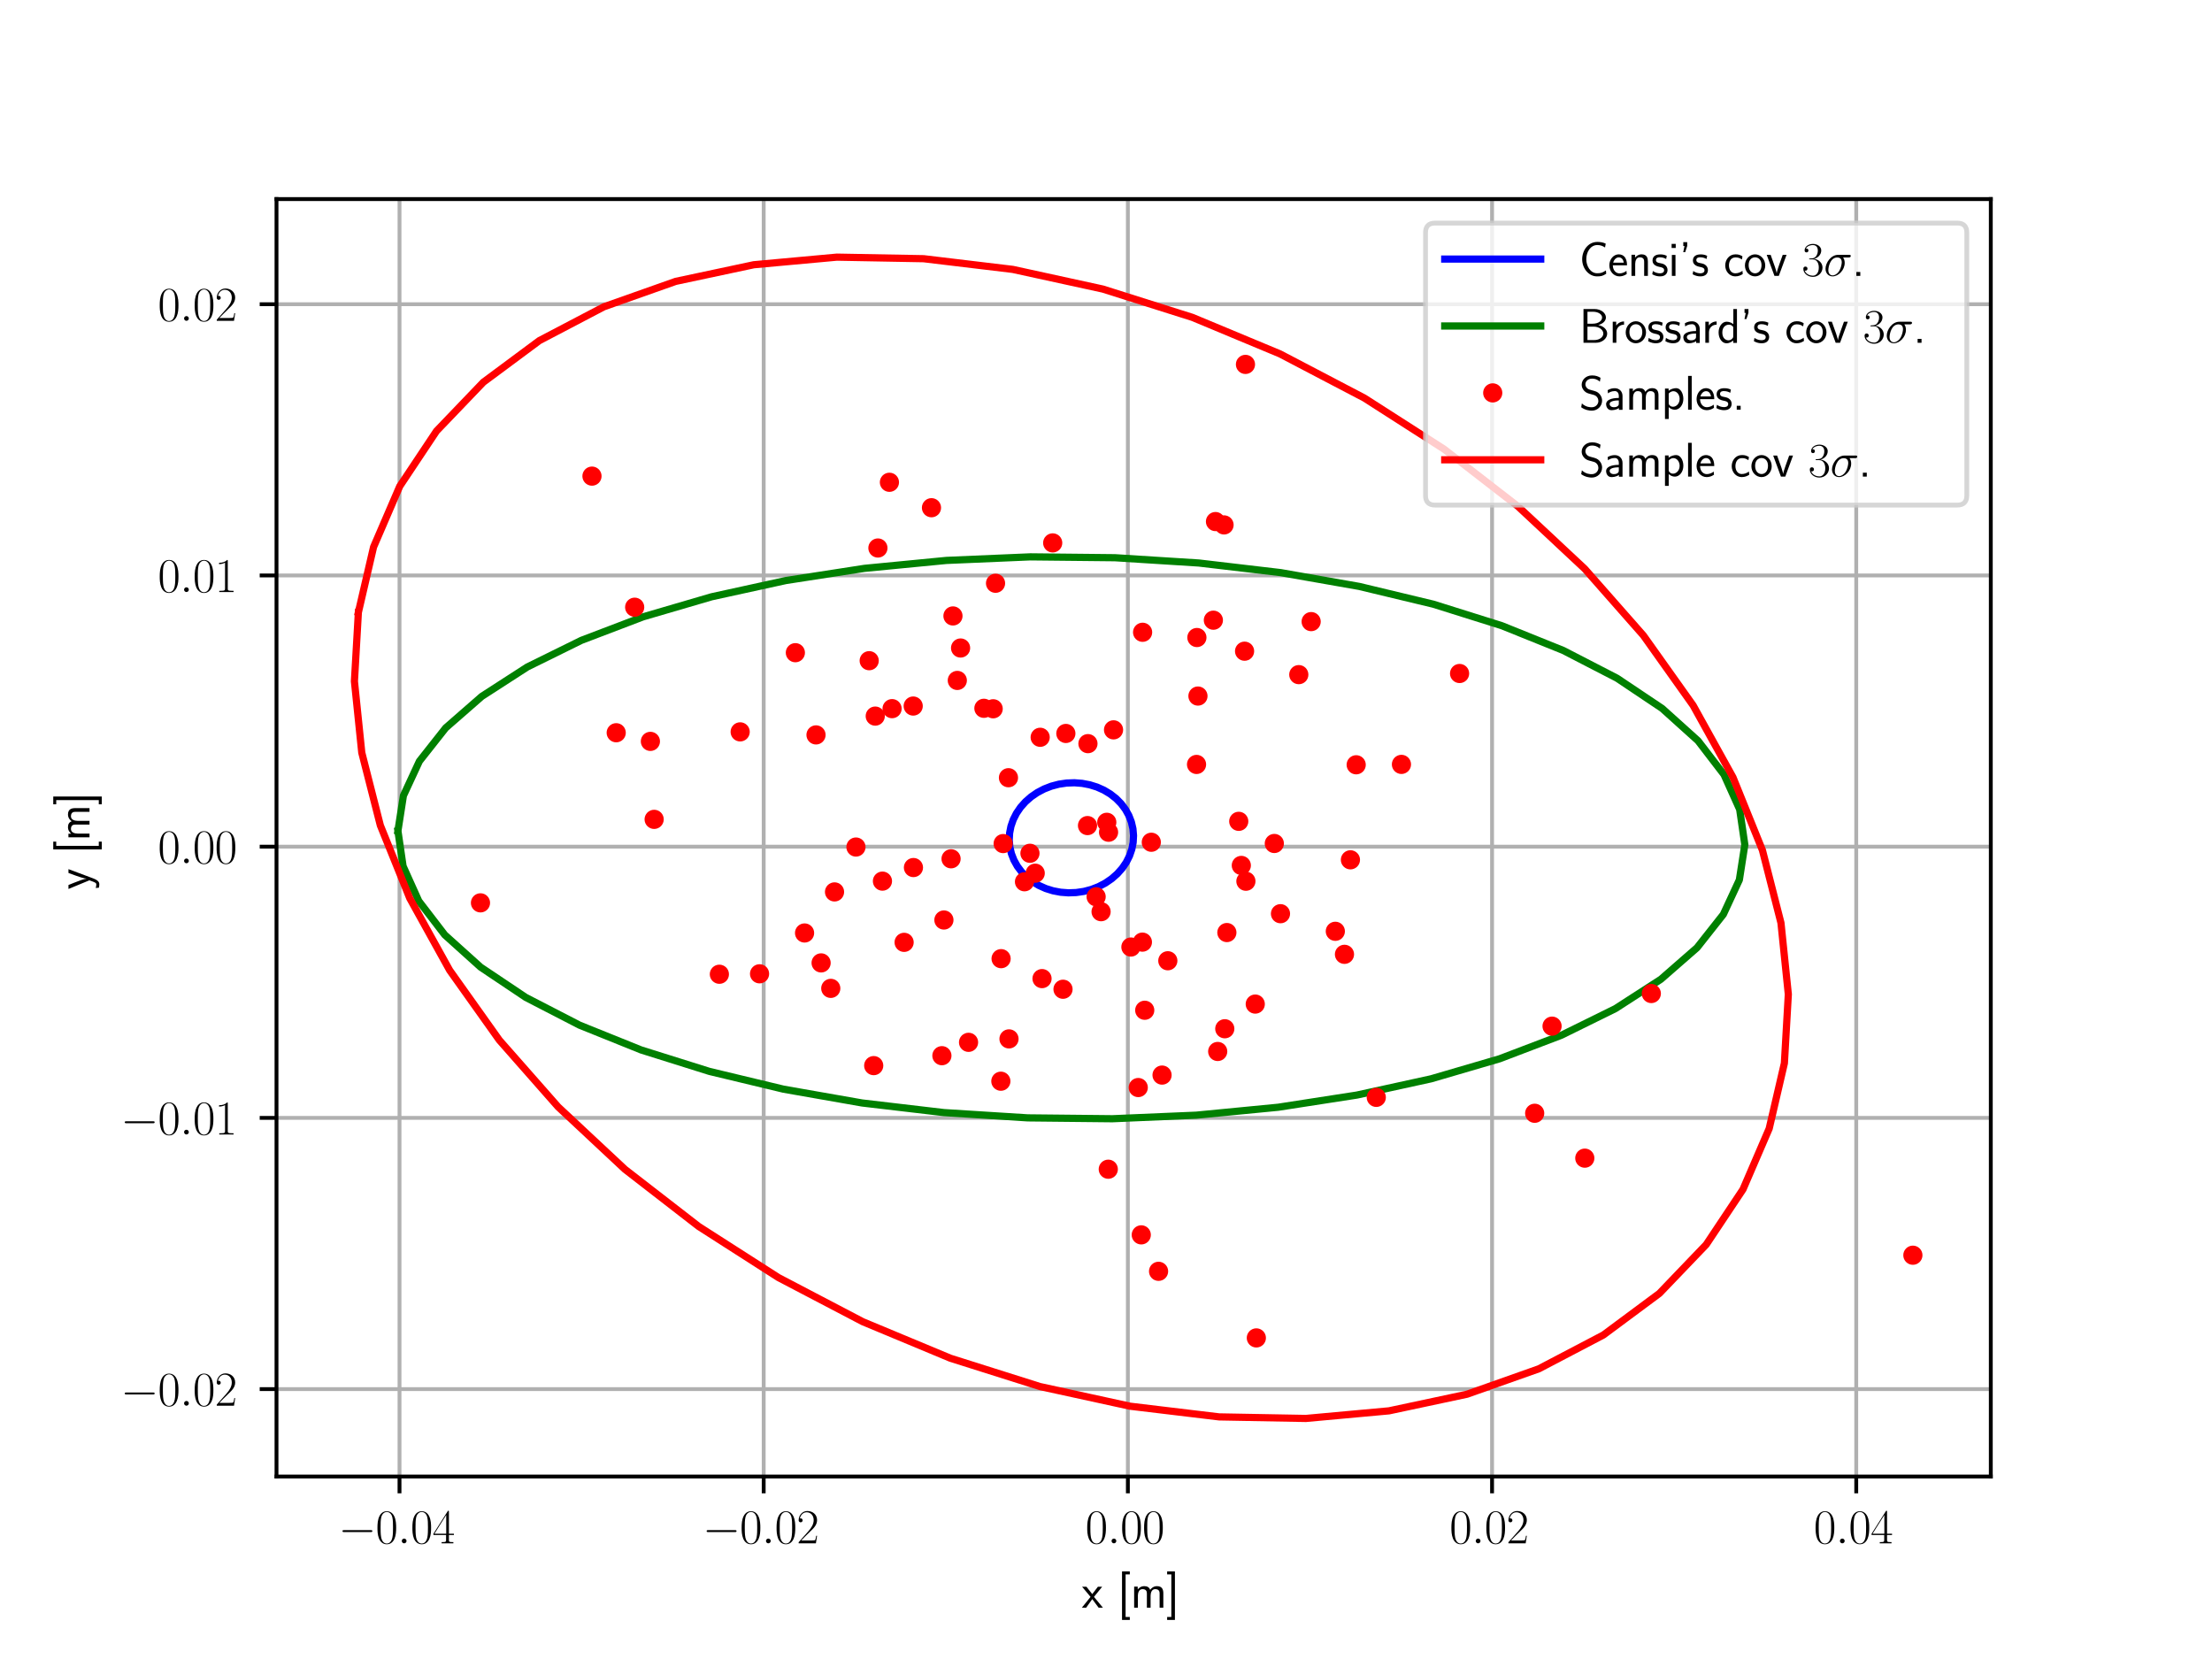 <?xml version="1.0" encoding="utf-8" standalone="no"?>
<!DOCTYPE svg PUBLIC "-//W3C//DTD SVG 1.1//EN"
  "http://www.w3.org/Graphics/SVG/1.1/DTD/svg11.dtd">
<svg xmlns:xlink="http://www.w3.org/1999/xlink" width="460.8pt" height="345.6pt" viewBox="0 0 460.8 345.6" xmlns="http://www.w3.org/2000/svg" version="1.1">
 <defs>
  <style type="text/css">*{stroke-linejoin: round; stroke-linecap: butt}</style>
 </defs>
 <g id="figure_1">
  <g id="patch_1">
   <path d="M 0 345.6 
L 460.8 345.6 
L 460.8 0 
L 0 0 
z
" style="fill: #ffffff"/>
  </g>
  <g id="axes_1">
   <g id="patch_2">
    <path d="M 57.6 307.584 
L 414.72 307.584 
L 414.72 41.472 
L 57.6 41.472 
z
" style="fill: #ffffff"/>
   </g>
   <g id="patch_3">
    <path d="M 210.241 174.993 
L 210.32 173.554 
L 210.601 172.129 
L 211.082 170.743 
L 211.753 169.416 
L 212.604 168.17 
L 213.623 167.024 
L 214.792 165.997 
L 216.093 165.104 
L 217.507 164.359 
L 219.01 163.775 
L 220.579 163.361 
L 222.189 163.123 
L 223.815 163.064 
L 225.431 163.187 
L 227.011 163.488 
L 228.532 163.963 
L 229.967 164.605 
L 231.296 165.404 
L 232.498 166.346 
L 233.552 167.417 
L 234.443 168.601 
L 235.156 169.878 
L 235.681 171.228 
L 236.008 172.631 
L 236.133 174.063 
L 236.055 175.502 
L 235.773 176.927 
L 235.293 178.313 
L 234.621 179.64 
L 233.77 180.886 
L 232.752 182.032 
L 231.582 183.059 
L 230.281 183.952 
L 228.867 184.697 
L 227.364 185.281 
L 225.795 185.695 
L 224.185 185.933 
L 222.559 185.992 
L 220.943 185.869 
L 219.363 185.568 
L 217.843 185.093 
L 216.407 184.451 
L 215.078 183.652 
L 213.877 182.71 
L 212.822 181.639 
L 211.931 180.455 
L 211.218 179.178 
L 210.694 177.828 
L 210.366 176.425 
L 210.241 174.993 
L 210.241 174.993 
z
" clip-path="url(#p1e27106c4c)" style="fill: none; opacity: 0"/>
   </g>
   <g id="patch_4">
    <path d="M 82.895 173.089 
L 84.035 165.762 
L 87.37 158.573 
L 92.846 151.636 
L 100.378 145.06 
L 109.847 138.948 
L 121.104 133.398 
L 133.97 128.497 
L 148.243 124.321 
L 163.699 120.937 
L 180.092 118.398 
L 197.165 116.745 
L 214.648 116.003 
L 232.266 116.184 
L 249.741 117.284 
L 266.797 119.288 
L 283.166 122.163 
L 298.588 125.864 
L 312.821 130.332 
L 325.641 135.497 
L 336.845 141.277 
L 346.257 147.582 
L 353.727 154.312 
L 359.139 161.361 
L 362.407 168.618 
L 363.479 175.967 
L 362.339 183.294 
L 359.004 190.483 
L 353.528 197.42 
L 345.996 203.996 
L 336.527 210.108 
L 325.27 215.658 
L 312.404 220.559 
L 298.131 224.735 
L 282.676 228.119 
L 266.282 230.658 
L 249.209 232.311 
L 231.726 233.053 
L 214.108 232.872 
L 196.633 231.772 
L 179.577 229.768 
L 163.209 226.893 
L 147.786 223.192 
L 133.553 218.724 
L 120.733 213.559 
L 109.529 207.779 
L 100.118 201.474 
L 92.647 194.744 
L 87.235 187.695 
L 83.967 180.438 
L 82.895 173.089 
L 82.895 173.089 
z
" clip-path="url(#p1e27106c4c)" style="fill: none; opacity: 0"/>
   </g>
   <g id="patch_5">
    <path d="M 74.655 127.569 
L 77.819 113.954 
L 83.276 101.294 
L 90.939 89.789 
L 100.688 79.62 
L 112.368 70.949 
L 125.797 63.911 
L 140.761 58.617 
L 157.026 55.151 
L 174.333 53.568 
L 192.411 53.893 
L 210.975 56.12 
L 229.731 60.214 
L 248.384 66.111 
L 266.639 73.718 
L 284.21 82.915 
L 300.817 93.557 
L 316.201 105.475 
L 330.118 118.483 
L 342.348 132.374 
L 352.699 146.93 
L 361.008 161.922 
L 367.143 177.112 
L 371.008 192.262 
L 372.541 207.132 
L 371.72 221.487 
L 368.555 235.102 
L 363.099 247.762 
L 355.435 259.267 
L 345.686 269.436 
L 334.006 278.107 
L 320.577 285.145 
L 305.613 290.439 
L 289.349 293.905 
L 272.041 295.488 
L 253.963 295.163 
L 235.399 292.936 
L 216.643 288.842 
L 197.99 282.945 
L 179.735 275.338 
L 162.165 266.141 
L 145.557 255.499 
L 130.173 243.581 
L 116.256 230.573 
L 104.026 216.682 
L 93.675 202.126 
L 85.366 187.134 
L 79.231 171.944 
L 75.366 156.794 
L 73.833 141.924 
L 74.655 127.569 
L 74.655 127.569 
z
" clip-path="url(#p1e27106c4c)" style="fill: none; opacity: 0"/>
   </g>
   <g id="matplotlib.axis_1">
    <g id="xtick_1">
     <g id="line2d_1">
      <path d="M 83.224 307.584 
L 83.224 41.472 
" clip-path="url(#p1e27106c4c)" style="fill: none; stroke: #b0b0b0; stroke-width: 0.8; stroke-linecap: square"/>
     </g>
     <g id="line2d_2">
      <defs>
       <path id="me4a8311887" d="M 0 0 
L 0 3.5 
" style="stroke: #000000; stroke-width: 0.8"/>
      </defs>
      <g>
       <use xlink:href="#me4a8311887" x="83.224" y="307.584" style="stroke: #000000; stroke-width: 0.8"/>
      </g>
     </g>
     <g id="text_1">
      <!-- $\mathdefault{−0.04}$ -->
      <g transform="translate(70.494 321.502) scale(0.1 -0.1)">
       <defs>
        <path id="CMSY10-0" d="M 4218 1472 
C 4326 1472 4442 1472 4442 1600 
C 4442 1728 4326 1728 4218 1728 
L 755 1728 
C 646 1728 531 1728 531 1600 
C 531 1472 646 1472 755 1472 
L 4218 1472 
z
" transform="scale(0.016)"/>
        <path id="CMR17-30" d="M 2688 2025 
C 2688 2416 2682 3080 2413 3591 
C 2176 4039 1798 4198 1466 4198 
C 1158 4198 768 4058 525 3597 
C 269 3118 243 2524 243 2025 
C 243 1661 250 1106 448 619 
C 723 -39 1216 -128 1466 -128 
C 1760 -128 2208 -7 2470 600 
C 2662 1042 2688 1559 2688 2025 
z
M 1466 -26 
C 1056 -26 813 325 723 812 
C 653 1188 653 1738 653 2096 
C 653 2588 653 2997 736 3387 
C 858 3929 1216 4096 1466 4096 
C 1728 4096 2067 3923 2189 3400 
C 2272 3036 2278 2607 2278 2096 
C 2278 1680 2278 1169 2202 792 
C 2067 95 1690 -26 1466 -26 
z
" transform="scale(0.016)"/>
        <path id="CMMI12-3a" d="M 1178 307 
C 1178 492 1024 619 870 619 
C 685 619 557 466 557 313 
C 557 128 710 0 864 0 
C 1050 0 1178 153 1178 307 
z
" transform="scale(0.016)"/>
        <path id="CMR17-34" d="M 2150 4122 
C 2150 4256 2144 4256 2029 4256 
L 128 1254 
L 128 1088 
L 1779 1088 
L 1779 457 
C 1779 224 1766 160 1318 160 
L 1197 160 
L 1197 0 
C 1402 0 1747 0 1965 0 
C 2182 0 2528 0 2733 0 
L 2733 160 
L 2611 160 
C 2163 160 2150 224 2150 457 
L 2150 1088 
L 2803 1088 
L 2803 1254 
L 2150 1254 
L 2150 4122 
z
M 1798 3703 
L 1798 1254 
L 256 1254 
L 1798 3703 
z
" transform="scale(0.016)"/>
       </defs>
       <use xlink:href="#CMSY10-0" transform="scale(0.996)"/>
       <use xlink:href="#CMR17-30" transform="translate(77.487 0) scale(0.996)"/>
       <use xlink:href="#CMMI12-3a" transform="translate(123.178 0) scale(0.996)"/>
       <use xlink:href="#CMR17-30" transform="translate(150.275 0) scale(0.996)"/>
       <use xlink:href="#CMR17-34" transform="translate(195.966 0) scale(0.996)"/>
      </g>
     </g>
    </g>
    <g id="xtick_2">
     <g id="line2d_3">
      <path d="M 159.09 307.584 
L 159.09 41.472 
" clip-path="url(#p1e27106c4c)" style="fill: none; stroke: #b0b0b0; stroke-width: 0.8; stroke-linecap: square"/>
     </g>
     <g id="line2d_4">
      <g>
       <use xlink:href="#me4a8311887" x="159.09" y="307.584" style="stroke: #000000; stroke-width: 0.8"/>
      </g>
     </g>
     <g id="text_2">
      <!-- $\mathdefault{−0.02}$ -->
      <g transform="translate(146.36 321.502) scale(0.1 -0.1)">
       <defs>
        <path id="CMR17-32" d="M 2669 989 
L 2554 989 
C 2490 536 2438 459 2413 420 
C 2381 369 1920 369 1830 369 
L 602 369 
C 832 619 1280 1072 1824 1597 
C 2214 1967 2669 2402 2669 3035 
C 2669 3790 2067 4224 1395 4224 
C 691 4224 262 3604 262 3030 
C 262 2780 448 2748 525 2748 
C 589 2748 781 2787 781 3010 
C 781 3207 614 3264 525 3264 
C 486 3264 448 3258 422 3245 
C 544 3790 915 4058 1306 4058 
C 1862 4058 2227 3617 2227 3035 
C 2227 2479 1901 2000 1536 1584 
L 262 146 
L 262 0 
L 2515 0 
L 2669 989 
z
" transform="scale(0.016)"/>
       </defs>
       <use xlink:href="#CMSY10-0" transform="scale(0.996)"/>
       <use xlink:href="#CMR17-30" transform="translate(77.487 0) scale(0.996)"/>
       <use xlink:href="#CMMI12-3a" transform="translate(123.178 0) scale(0.996)"/>
       <use xlink:href="#CMR17-30" transform="translate(150.275 0) scale(0.996)"/>
       <use xlink:href="#CMR17-32" transform="translate(195.966 0) scale(0.996)"/>
      </g>
     </g>
    </g>
    <g id="xtick_3">
     <g id="line2d_5">
      <path d="M 234.956 307.584 
L 234.956 41.472 
" clip-path="url(#p1e27106c4c)" style="fill: none; stroke: #b0b0b0; stroke-width: 0.8; stroke-linecap: square"/>
     </g>
     <g id="line2d_6">
      <g>
       <use xlink:href="#me4a8311887" x="234.956" y="307.584" style="stroke: #000000; stroke-width: 0.8"/>
      </g>
     </g>
     <g id="text_3">
      <!-- $\mathdefault{0.00}$ -->
      <g transform="translate(226.101 321.502) scale(0.1 -0.1)">
       <use xlink:href="#CMR17-30" transform="scale(0.996)"/>
       <use xlink:href="#CMMI12-3a" transform="translate(45.69 0) scale(0.996)"/>
       <use xlink:href="#CMR17-30" transform="translate(72.788 0) scale(0.996)"/>
       <use xlink:href="#CMR17-30" transform="translate(118.478 0) scale(0.996)"/>
      </g>
     </g>
    </g>
    <g id="xtick_4">
     <g id="line2d_7">
      <path d="M 310.823 307.584 
L 310.823 41.472 
" clip-path="url(#p1e27106c4c)" style="fill: none; stroke: #b0b0b0; stroke-width: 0.8; stroke-linecap: square"/>
     </g>
     <g id="line2d_8">
      <g>
       <use xlink:href="#me4a8311887" x="310.823" y="307.584" style="stroke: #000000; stroke-width: 0.8"/>
      </g>
     </g>
     <g id="text_4">
      <!-- $\mathdefault{0.02}$ -->
      <g transform="translate(301.967 321.502) scale(0.1 -0.1)">
       <use xlink:href="#CMR17-30" transform="scale(0.996)"/>
       <use xlink:href="#CMMI12-3a" transform="translate(45.69 0) scale(0.996)"/>
       <use xlink:href="#CMR17-30" transform="translate(72.788 0) scale(0.996)"/>
       <use xlink:href="#CMR17-32" transform="translate(118.478 0) scale(0.996)"/>
      </g>
     </g>
    </g>
    <g id="xtick_5">
     <g id="line2d_9">
      <path d="M 386.689 307.584 
L 386.689 41.472 
" clip-path="url(#p1e27106c4c)" style="fill: none; stroke: #b0b0b0; stroke-width: 0.8; stroke-linecap: square"/>
     </g>
     <g id="line2d_10">
      <g>
       <use xlink:href="#me4a8311887" x="386.689" y="307.584" style="stroke: #000000; stroke-width: 0.8"/>
      </g>
     </g>
     <g id="text_5">
      <!-- $\mathdefault{0.04}$ -->
      <g transform="translate(377.833 321.502) scale(0.1 -0.1)">
       <use xlink:href="#CMR17-30" transform="scale(0.996)"/>
       <use xlink:href="#CMMI12-3a" transform="translate(45.69 0) scale(0.996)"/>
       <use xlink:href="#CMR17-30" transform="translate(72.788 0) scale(0.996)"/>
       <use xlink:href="#CMR17-34" transform="translate(118.478 0) scale(0.996)"/>
      </g>
     </g>
    </g>
    <g id="text_6">
     <!-- x [m] -->
     <g transform="translate(225.367 334.912) scale(0.1 -0.1)">
      <defs>
       <path id="CMSS17-78" d="M 1587 1414 
L 2656 2739 
L 2099 2739 
L 1363 1777 
L 602 2739 
L 32 2739 
L 1139 1414 
L 0 0 
L 563 0 
L 1363 1121 
L 2195 0 
L 2758 0 
L 1587 1414 
z
" transform="scale(0.016)"/>
       <path id="CMSS17-5b" d="M 1613 -1600 
L 1613 -1212 
L 1062 -1212 
L 1062 4352 
L 1613 4352 
L 1613 4741 
L 595 4741 
L 595 -1600 
L 1613 -1600 
z
" transform="scale(0.016)"/>
       <path id="CMSS17-6d" d="M 4288 1877 
C 4288 2308 4179 2816 3462 2816 
C 2982 2816 2694 2516 2566 2331 
C 2451 2670 2182 2816 1798 2816 
C 1363 2816 1088 2568 941 2389 
L 941 2758 
L 474 2758 
L 474 0 
L 960 0 
L 960 1559 
C 960 1939 1101 2428 1555 2428 
C 2138 2428 2138 2016 2138 1829 
L 2138 0 
L 2624 0 
L 2624 1559 
C 2624 1939 2765 2428 3219 2428 
C 3802 2428 3802 2016 3802 1829 
L 3802 0 
L 4288 0 
L 4288 1877 
z
" transform="scale(0.016)"/>
       <path id="CMSS17-5d" d="M 1146 4741 
L 128 4741 
L 128 4352 
L 678 4352 
L 678 -1212 
L 128 -1212 
L 128 -1600 
L 1146 -1600 
L 1146 4741 
z
" transform="scale(0.016)"/>
      </defs>
      <use xlink:href="#CMSS17-78" transform="scale(0.996)"/>
      <use xlink:href="#CMSS17-5b" transform="translate(74.229 0) scale(0.996)"/>
      <use xlink:href="#CMSS17-6d" transform="translate(101.415 0) scale(0.996)"/>
      <use xlink:href="#CMSS17-5d" transform="translate(175.644 0) scale(0.996)"/>
     </g>
    </g>
   </g>
   <g id="matplotlib.axis_2">
    <g id="ytick_1">
     <g id="line2d_11">
      <path d="M 57.6 289.373 
L 414.72 289.373 
" clip-path="url(#p1e27106c4c)" style="fill: none; stroke: #b0b0b0; stroke-width: 0.8; stroke-linecap: square"/>
     </g>
     <g id="line2d_12">
      <defs>
       <path id="ma0f49d0726" d="M 0 0 
L -3.5 0 
" style="stroke: #000000; stroke-width: 0.8"/>
      </defs>
      <g>
       <use xlink:href="#ma0f49d0726" x="57.6" y="289.373" style="stroke: #000000; stroke-width: 0.8"/>
      </g>
     </g>
     <g id="text_7">
      <!-- $\mathdefault{−0.02}$ -->
      <g transform="translate(25.14 292.832) scale(0.1 -0.1)">
       <use xlink:href="#CMSY10-0" transform="scale(0.996)"/>
       <use xlink:href="#CMR17-30" transform="translate(77.487 0) scale(0.996)"/>
       <use xlink:href="#CMMI12-3a" transform="translate(123.178 0) scale(0.996)"/>
       <use xlink:href="#CMR17-30" transform="translate(150.275 0) scale(0.996)"/>
       <use xlink:href="#CMR17-32" transform="translate(195.966 0) scale(0.996)"/>
      </g>
     </g>
    </g>
    <g id="ytick_2">
     <g id="line2d_13">
      <path d="M 57.6 232.873 
L 414.72 232.873 
" clip-path="url(#p1e27106c4c)" style="fill: none; stroke: #b0b0b0; stroke-width: 0.8; stroke-linecap: square"/>
     </g>
     <g id="line2d_14">
      <g>
       <use xlink:href="#ma0f49d0726" x="57.6" y="232.873" style="stroke: #000000; stroke-width: 0.8"/>
      </g>
     </g>
     <g id="text_8">
      <!-- $\mathdefault{−0.01}$ -->
      <g transform="translate(25.14 236.332) scale(0.1 -0.1)">
       <defs>
        <path id="CMR17-31" d="M 1702 4058 
C 1702 4192 1696 4192 1606 4192 
C 1357 3916 979 3827 621 3827 
C 602 3827 570 3827 563 3808 
C 557 3795 557 3782 557 3648 
C 755 3648 1088 3686 1344 3839 
L 1344 461 
C 1344 236 1331 160 781 160 
L 589 160 
L 589 0 
C 896 0 1216 0 1523 0 
C 1830 0 2150 0 2458 0 
L 2458 160 
L 2266 160 
C 1715 160 1702 230 1702 458 
L 1702 4058 
z
" transform="scale(0.016)"/>
       </defs>
       <use xlink:href="#CMSY10-0" transform="scale(0.996)"/>
       <use xlink:href="#CMR17-30" transform="translate(77.487 0) scale(0.996)"/>
       <use xlink:href="#CMMI12-3a" transform="translate(123.178 0) scale(0.996)"/>
       <use xlink:href="#CMR17-30" transform="translate(150.275 0) scale(0.996)"/>
       <use xlink:href="#CMR17-31" transform="translate(195.966 0) scale(0.996)"/>
      </g>
     </g>
    </g>
    <g id="ytick_3">
     <g id="line2d_15">
      <path d="M 57.6 176.372 
L 414.72 176.372 
" clip-path="url(#p1e27106c4c)" style="fill: none; stroke: #b0b0b0; stroke-width: 0.8; stroke-linecap: square"/>
     </g>
     <g id="line2d_16">
      <g>
       <use xlink:href="#ma0f49d0726" x="57.6" y="176.372" style="stroke: #000000; stroke-width: 0.8"/>
      </g>
     </g>
     <g id="text_9">
      <!-- $\mathdefault{0.00}$ -->
      <g transform="translate(32.889 179.831) scale(0.1 -0.1)">
       <use xlink:href="#CMR17-30" transform="scale(0.996)"/>
       <use xlink:href="#CMMI12-3a" transform="translate(45.69 0) scale(0.996)"/>
       <use xlink:href="#CMR17-30" transform="translate(72.788 0) scale(0.996)"/>
       <use xlink:href="#CMR17-30" transform="translate(118.478 0) scale(0.996)"/>
      </g>
     </g>
    </g>
    <g id="ytick_4">
     <g id="line2d_17">
      <path d="M 57.6 119.872 
L 414.72 119.872 
" clip-path="url(#p1e27106c4c)" style="fill: none; stroke: #b0b0b0; stroke-width: 0.8; stroke-linecap: square"/>
     </g>
     <g id="line2d_18">
      <g>
       <use xlink:href="#ma0f49d0726" x="57.6" y="119.872" style="stroke: #000000; stroke-width: 0.8"/>
      </g>
     </g>
     <g id="text_10">
      <!-- $\mathdefault{0.01}$ -->
      <g transform="translate(32.889 123.331) scale(0.1 -0.1)">
       <use xlink:href="#CMR17-30" transform="scale(0.996)"/>
       <use xlink:href="#CMMI12-3a" transform="translate(45.69 0) scale(0.996)"/>
       <use xlink:href="#CMR17-30" transform="translate(72.788 0) scale(0.996)"/>
       <use xlink:href="#CMR17-31" transform="translate(118.478 0) scale(0.996)"/>
      </g>
     </g>
    </g>
    <g id="ytick_5">
     <g id="line2d_19">
      <path d="M 57.6 63.371 
L 414.72 63.371 
" clip-path="url(#p1e27106c4c)" style="fill: none; stroke: #b0b0b0; stroke-width: 0.8; stroke-linecap: square"/>
     </g>
     <g id="line2d_20">
      <g>
       <use xlink:href="#ma0f49d0726" x="57.6" y="63.371" style="stroke: #000000; stroke-width: 0.8"/>
      </g>
     </g>
     <g id="text_11">
      <!-- $\mathdefault{0.02}$ -->
      <g transform="translate(32.889 66.831) scale(0.1 -0.1)">
       <use xlink:href="#CMR17-30" transform="scale(0.996)"/>
       <use xlink:href="#CMMI12-3a" transform="translate(45.69 0) scale(0.996)"/>
       <use xlink:href="#CMR17-30" transform="translate(72.788 0) scale(0.996)"/>
       <use xlink:href="#CMR17-32" transform="translate(118.478 0) scale(0.996)"/>
      </g>
     </g>
    </g>
    <g id="text_12">
     <!-- y [m] -->
     <g transform="translate(18.649 185.321) rotate(-90) scale(0.1 -0.1)">
      <defs>
       <path id="CMSS17-79" d="M 2675 2752 
L 2176 2752 
C 1632 1294 1446 702 1434 383 
L 1427 383 
C 1408 696 1126 1460 902 2007 
L 602 2752 
L 83 2752 
L 1216 13 
C 1146 -178 1043 -465 1011 -529 
C 870 -885 774 -885 672 -885 
C 646 -885 442 -885 211 -809 
L 250 -1229 
C 410 -1261 570 -1280 685 -1280 
C 845 -1280 1165 -1280 1459 -497 
L 2675 2752 
z
" transform="scale(0.016)"/>
      </defs>
      <use xlink:href="#CMSS17-79" transform="scale(0.996)"/>
      <use xlink:href="#CMSS17-5b" transform="translate(74.229 0) scale(0.996)"/>
      <use xlink:href="#CMSS17-6d" transform="translate(101.415 0) scale(0.996)"/>
      <use xlink:href="#CMSS17-5d" transform="translate(175.644 0) scale(0.996)"/>
     </g>
    </g>
   </g>
   <g id="line2d_21">
    <path d="M 210.241 174.993 
L 210.32 173.554 
L 210.601 172.129 
L 211.082 170.743 
L 211.753 169.416 
L 212.604 168.17 
L 213.623 167.024 
L 214.792 165.997 
L 216.093 165.104 
L 217.507 164.359 
L 219.01 163.775 
L 220.579 163.361 
L 222.189 163.123 
L 223.815 163.064 
L 225.431 163.187 
L 227.011 163.488 
L 228.532 163.963 
L 229.967 164.605 
L 231.296 165.404 
L 232.498 166.346 
L 233.552 167.417 
L 234.443 168.601 
L 235.156 169.878 
L 235.681 171.228 
L 236.008 172.631 
L 236.133 174.063 
L 236.055 175.502 
L 235.773 176.927 
L 235.293 178.313 
L 234.621 179.64 
L 233.77 180.886 
L 232.752 182.032 
L 231.582 183.059 
L 230.281 183.952 
L 228.867 184.697 
L 227.364 185.281 
L 225.795 185.695 
L 224.185 185.933 
L 222.559 185.992 
L 220.943 185.869 
L 219.363 185.568 
L 217.843 185.093 
L 216.407 184.451 
L 215.078 183.652 
L 213.877 182.71 
L 212.822 181.639 
L 211.931 180.455 
L 211.218 179.178 
L 210.694 177.828 
L 210.366 176.425 
L 210.241 174.993 
" clip-path="url(#p1e27106c4c)" style="fill: none; stroke: #0000ff; stroke-width: 1.5; stroke-linecap: square"/>
   </g>
   <g id="line2d_22">
    <path d="M 82.895 173.089 
L 84.035 165.762 
L 87.37 158.573 
L 92.846 151.636 
L 100.378 145.06 
L 109.847 138.948 
L 121.104 133.398 
L 133.97 128.497 
L 148.243 124.321 
L 163.699 120.937 
L 180.092 118.398 
L 197.165 116.745 
L 214.648 116.003 
L 232.266 116.184 
L 249.741 117.284 
L 266.797 119.288 
L 283.166 122.163 
L 298.588 125.864 
L 312.821 130.332 
L 325.641 135.497 
L 336.845 141.277 
L 346.257 147.582 
L 353.727 154.312 
L 359.139 161.361 
L 362.407 168.618 
L 363.479 175.967 
L 362.339 183.294 
L 359.004 190.483 
L 353.528 197.42 
L 345.996 203.996 
L 336.527 210.108 
L 325.27 215.658 
L 312.404 220.559 
L 298.131 224.735 
L 282.676 228.119 
L 266.282 230.658 
L 249.209 232.311 
L 231.726 233.053 
L 214.108 232.872 
L 196.633 231.772 
L 179.577 229.768 
L 163.209 226.893 
L 147.786 223.192 
L 133.553 218.724 
L 120.733 213.559 
L 109.529 207.779 
L 100.118 201.474 
L 92.647 194.744 
L 87.235 187.695 
L 83.967 180.438 
L 82.895 173.089 
" clip-path="url(#p1e27106c4c)" style="fill: none; stroke: #008000; stroke-width: 1.5; stroke-linecap: square"/>
   </g>
   <g id="line2d_23">
    <defs>
     <path id="m9589e9b83f" d="M 0 1.5 
C 0.398 1.5 0.779 1.342 1.061 1.061 
C 1.342 0.779 1.5 0.398 1.5 0 
C 1.5 -0.398 1.342 -0.779 1.061 -1.061 
C 0.779 -1.342 0.398 -1.5 0 -1.5 
C -0.398 -1.5 -0.779 -1.342 -1.061 -1.061 
C -1.342 -0.779 -1.5 -0.398 -1.5 0 
C -1.5 0.398 -1.342 0.779 -1.061 1.061 
C -0.779 1.342 -0.398 1.5 0 1.5 
z
" style="stroke: #ff0000"/>
    </defs>
    <g clip-path="url(#p1e27106c4c)">
     <use xlink:href="#m9589e9b83f" x="229.376" y="189.922" style="fill: #ff0000; stroke: #ff0000"/>
     <use xlink:href="#m9589e9b83f" x="237.118" y="226.555" style="fill: #ff0000; stroke: #ff0000"/>
     <use xlink:href="#m9589e9b83f" x="249.335" y="132.808" style="fill: #ff0000; stroke: #ff0000"/>
     <use xlink:href="#m9589e9b83f" x="210.192" y="216.419" style="fill: #ff0000; stroke: #ff0000"/>
     <use xlink:href="#m9589e9b83f" x="217.073" y="203.862" style="fill: #ff0000; stroke: #ff0000"/>
     <use xlink:href="#m9589e9b83f" x="319.702" y="231.915" style="fill: #ff0000; stroke: #ff0000"/>
     <use xlink:href="#m9589e9b83f" x="222.037" y="152.794" style="fill: #ff0000; stroke: #ff0000"/>
     <use xlink:href="#m9589e9b83f" x="128.368" y="152.643" style="fill: #ff0000; stroke: #ff0000"/>
     <use xlink:href="#m9589e9b83f" x="273.139" y="129.492" style="fill: #ff0000; stroke: #ff0000"/>
     <use xlink:href="#m9589e9b83f" x="188.344" y="196.309" style="fill: #ff0000; stroke: #ff0000"/>
     <use xlink:href="#m9589e9b83f" x="259.453" y="75.912" style="fill: #ff0000; stroke: #ff0000"/>
     <use xlink:href="#m9589e9b83f" x="254.991" y="109.349" style="fill: #ff0000; stroke: #ff0000"/>
     <use xlink:href="#m9589e9b83f" x="238.469" y="210.455" style="fill: #ff0000; stroke: #ff0000"/>
     <use xlink:href="#m9589e9b83f" x="201.766" y="217.136" style="fill: #ff0000; stroke: #ff0000"/>
     <use xlink:href="#m9589e9b83f" x="190.237" y="147.082" style="fill: #ff0000; stroke: #ff0000"/>
     <use xlink:href="#m9589e9b83f" x="398.487" y="261.484" style="fill: #ff0000; stroke: #ff0000"/>
     <use xlink:href="#m9589e9b83f" x="165.688" y="135.969" style="fill: #ff0000; stroke: #ff0000"/>
     <use xlink:href="#m9589e9b83f" x="280.078" y="198.803" style="fill: #ff0000; stroke: #ff0000"/>
     <use xlink:href="#m9589e9b83f" x="132.215" y="126.494" style="fill: #ff0000; stroke: #ff0000"/>
     <use xlink:href="#m9589e9b83f" x="226.548" y="171.983" style="fill: #ff0000; stroke: #ff0000"/>
     <use xlink:href="#m9589e9b83f" x="167.606" y="194.357" style="fill: #ff0000; stroke: #ff0000"/>
     <use xlink:href="#m9589e9b83f" x="258.59" y="180.284" style="fill: #ff0000; stroke: #ff0000"/>
     <use xlink:href="#m9589e9b83f" x="304.057" y="140.301" style="fill: #ff0000; stroke: #ff0000"/>
     <use xlink:href="#m9589e9b83f" x="196.634" y="191.653" style="fill: #ff0000; stroke: #ff0000"/>
     <use xlink:href="#m9589e9b83f" x="241.35" y="264.839" style="fill: #ff0000; stroke: #ff0000"/>
     <use xlink:href="#m9589e9b83f" x="253.67" y="219.042" style="fill: #ff0000; stroke: #ff0000"/>
     <use xlink:href="#m9589e9b83f" x="194.044" y="105.768" style="fill: #ff0000; stroke: #ff0000"/>
     <use xlink:href="#m9589e9b83f" x="136.272" y="170.687" style="fill: #ff0000; stroke: #ff0000"/>
     <use xlink:href="#m9589e9b83f" x="323.322" y="213.766" style="fill: #ff0000; stroke: #ff0000"/>
     <use xlink:href="#m9589e9b83f" x="183.83" y="183.556" style="fill: #ff0000; stroke: #ff0000"/>
     <use xlink:href="#m9589e9b83f" x="158.229" y="202.861" style="fill: #ff0000; stroke: #ff0000"/>
     <use xlink:href="#m9589e9b83f" x="182.33" y="149.177" style="fill: #ff0000; stroke: #ff0000"/>
     <use xlink:href="#m9589e9b83f" x="154.191" y="152.462" style="fill: #ff0000; stroke: #ff0000"/>
     <use xlink:href="#m9589e9b83f" x="278.172" y="194.006" style="fill: #ff0000; stroke: #ff0000"/>
     <use xlink:href="#m9589e9b83f" x="208.978" y="175.733" style="fill: #ff0000; stroke: #ff0000"/>
     <use xlink:href="#m9589e9b83f" x="286.705" y="228.602" style="fill: #ff0000; stroke: #ff0000"/>
     <use xlink:href="#m9589e9b83f" x="135.489" y="154.443" style="fill: #ff0000; stroke: #ff0000"/>
     <use xlink:href="#m9589e9b83f" x="235.589" y="197.284" style="fill: #ff0000; stroke: #ff0000"/>
     <use xlink:href="#m9589e9b83f" x="230.933" y="173.369" style="fill: #ff0000; stroke: #ff0000"/>
     <use xlink:href="#m9589e9b83f" x="182.885" y="114.159" style="fill: #ff0000; stroke: #ff0000"/>
     <use xlink:href="#m9589e9b83f" x="185.835" y="147.624" style="fill: #ff0000; stroke: #ff0000"/>
     <use xlink:href="#m9589e9b83f" x="198.519" y="128.312" style="fill: #ff0000; stroke: #ff0000"/>
     <use xlink:href="#m9589e9b83f" x="258.053" y="171.099" style="fill: #ff0000; stroke: #ff0000"/>
     <use xlink:href="#m9589e9b83f" x="149.858" y="202.954" style="fill: #ff0000; stroke: #ff0000"/>
     <use xlink:href="#m9589e9b83f" x="282.519" y="159.319" style="fill: #ff0000; stroke: #ff0000"/>
     <use xlink:href="#m9589e9b83f" x="266.748" y="190.341" style="fill: #ff0000; stroke: #ff0000"/>
     <use xlink:href="#m9589e9b83f" x="243.279" y="200.143" style="fill: #ff0000; stroke: #ff0000"/>
     <use xlink:href="#m9589e9b83f" x="228.344" y="186.81" style="fill: #ff0000; stroke: #ff0000"/>
     <use xlink:href="#m9589e9b83f" x="343.999" y="206.969" style="fill: #ff0000; stroke: #ff0000"/>
     <use xlink:href="#m9589e9b83f" x="206.896" y="147.651" style="fill: #ff0000; stroke: #ff0000"/>
     <use xlink:href="#m9589e9b83f" x="204.964" y="147.551" style="fill: #ff0000; stroke: #ff0000"/>
     <use xlink:href="#m9589e9b83f" x="208.547" y="199.707" style="fill: #ff0000; stroke: #ff0000"/>
     <use xlink:href="#m9589e9b83f" x="330.143" y="241.264" style="fill: #ff0000; stroke: #ff0000"/>
     <use xlink:href="#m9589e9b83f" x="238.025" y="131.715" style="fill: #ff0000; stroke: #ff0000"/>
     <use xlink:href="#m9589e9b83f" x="253.207" y="108.651" style="fill: #ff0000; stroke: #ff0000"/>
     <use xlink:href="#m9589e9b83f" x="230.875" y="243.569" style="fill: #ff0000; stroke: #ff0000"/>
     <use xlink:href="#m9589e9b83f" x="237.983" y="196.263" style="fill: #ff0000; stroke: #ff0000"/>
     <use xlink:href="#m9589e9b83f" x="255.579" y="194.267" style="fill: #ff0000; stroke: #ff0000"/>
     <use xlink:href="#m9589e9b83f" x="265.464" y="175.713" style="fill: #ff0000; stroke: #ff0000"/>
     <use xlink:href="#m9589e9b83f" x="249.555" y="145.001" style="fill: #ff0000; stroke: #ff0000"/>
     <use xlink:href="#m9589e9b83f" x="216.688" y="153.59" style="fill: #ff0000; stroke: #ff0000"/>
     <use xlink:href="#m9589e9b83f" x="185.283" y="100.469" style="fill: #ff0000; stroke: #ff0000"/>
     <use xlink:href="#m9589e9b83f" x="261.493" y="209.168" style="fill: #ff0000; stroke: #ff0000"/>
     <use xlink:href="#m9589e9b83f" x="182.009" y="221.988" style="fill: #ff0000; stroke: #ff0000"/>
     <use xlink:href="#m9589e9b83f" x="239.839" y="175.456" style="fill: #ff0000; stroke: #ff0000"/>
     <use xlink:href="#m9589e9b83f" x="214.559" y="177.755" style="fill: #ff0000; stroke: #ff0000"/>
     <use xlink:href="#m9589e9b83f" x="196.214" y="219.919" style="fill: #ff0000; stroke: #ff0000"/>
     <use xlink:href="#m9589e9b83f" x="237.747" y="257.245" style="fill: #ff0000; stroke: #ff0000"/>
     <use xlink:href="#m9589e9b83f" x="171.053" y="200.59" style="fill: #ff0000; stroke: #ff0000"/>
     <use xlink:href="#m9589e9b83f" x="270.561" y="140.539" style="fill: #ff0000; stroke: #ff0000"/>
     <use xlink:href="#m9589e9b83f" x="123.32" y="99.185" style="fill: #ff0000; stroke: #ff0000"/>
     <use xlink:href="#m9589e9b83f" x="210.081" y="162.013" style="fill: #ff0000; stroke: #ff0000"/>
     <use xlink:href="#m9589e9b83f" x="255.145" y="214.308" style="fill: #ff0000; stroke: #ff0000"/>
     <use xlink:href="#m9589e9b83f" x="181.069" y="137.636" style="fill: #ff0000; stroke: #ff0000"/>
     <use xlink:href="#m9589e9b83f" x="100.092" y="188.081" style="fill: #ff0000; stroke: #ff0000"/>
     <use xlink:href="#m9589e9b83f" x="242.077" y="223.959" style="fill: #ff0000; stroke: #ff0000"/>
     <use xlink:href="#m9589e9b83f" x="259.267" y="135.656" style="fill: #ff0000; stroke: #ff0000"/>
     <use xlink:href="#m9589e9b83f" x="178.31" y="176.454" style="fill: #ff0000; stroke: #ff0000"/>
     <use xlink:href="#m9589e9b83f" x="281.318" y="179.114" style="fill: #ff0000; stroke: #ff0000"/>
     <use xlink:href="#m9589e9b83f" x="230.563" y="171.299" style="fill: #ff0000; stroke: #ff0000"/>
     <use xlink:href="#m9589e9b83f" x="173.065" y="205.895" style="fill: #ff0000; stroke: #ff0000"/>
     <use xlink:href="#m9589e9b83f" x="231.97" y="152.041" style="fill: #ff0000; stroke: #ff0000"/>
     <use xlink:href="#m9589e9b83f" x="213.42" y="183.686" style="fill: #ff0000; stroke: #ff0000"/>
     <use xlink:href="#m9589e9b83f" x="173.848" y="185.803" style="fill: #ff0000; stroke: #ff0000"/>
     <use xlink:href="#m9589e9b83f" x="199.425" y="141.747" style="fill: #ff0000; stroke: #ff0000"/>
     <use xlink:href="#m9589e9b83f" x="221.445" y="206.078" style="fill: #ff0000; stroke: #ff0000"/>
     <use xlink:href="#m9589e9b83f" x="249.261" y="159.247" style="fill: #ff0000; stroke: #ff0000"/>
     <use xlink:href="#m9589e9b83f" x="190.287" y="180.726" style="fill: #ff0000; stroke: #ff0000"/>
     <use xlink:href="#m9589e9b83f" x="261.719" y="278.711" style="fill: #ff0000; stroke: #ff0000"/>
     <use xlink:href="#m9589e9b83f" x="200.106" y="134.992" style="fill: #ff0000; stroke: #ff0000"/>
     <use xlink:href="#m9589e9b83f" x="259.544" y="183.576" style="fill: #ff0000; stroke: #ff0000"/>
     <use xlink:href="#m9589e9b83f" x="207.389" y="121.504" style="fill: #ff0000; stroke: #ff0000"/>
     <use xlink:href="#m9589e9b83f" x="226.639" y="154.915" style="fill: #ff0000; stroke: #ff0000"/>
     <use xlink:href="#m9589e9b83f" x="208.496" y="225.236" style="fill: #ff0000; stroke: #ff0000"/>
     <use xlink:href="#m9589e9b83f" x="169.991" y="153.094" style="fill: #ff0000; stroke: #ff0000"/>
     <use xlink:href="#m9589e9b83f" x="198.124" y="178.901" style="fill: #ff0000; stroke: #ff0000"/>
     <use xlink:href="#m9589e9b83f" x="219.296" y="113.096" style="fill: #ff0000; stroke: #ff0000"/>
     <use xlink:href="#m9589e9b83f" x="215.655" y="181.903" style="fill: #ff0000; stroke: #ff0000"/>
     <use xlink:href="#m9589e9b83f" x="252.767" y="129.198" style="fill: #ff0000; stroke: #ff0000"/>
     <use xlink:href="#m9589e9b83f" x="291.946" y="159.237" style="fill: #ff0000; stroke: #ff0000"/>
    </g>
   </g>
   <g id="line2d_24">
    <path d="M 74.655 127.569 
L 77.819 113.954 
L 83.276 101.294 
L 90.939 89.789 
L 100.688 79.62 
L 112.368 70.949 
L 125.797 63.911 
L 140.761 58.617 
L 157.026 55.151 
L 174.333 53.568 
L 192.411 53.893 
L 210.975 56.12 
L 229.731 60.214 
L 248.384 66.111 
L 266.639 73.718 
L 284.21 82.915 
L 300.817 93.557 
L 316.201 105.475 
L 330.118 118.483 
L 342.348 132.374 
L 352.699 146.93 
L 361.008 161.922 
L 367.143 177.112 
L 371.008 192.262 
L 372.541 207.132 
L 371.72 221.487 
L 368.555 235.102 
L 363.099 247.762 
L 355.435 259.267 
L 345.686 269.436 
L 334.006 278.107 
L 320.577 285.145 
L 305.613 290.439 
L 289.349 293.905 
L 272.041 295.488 
L 253.963 295.163 
L 235.399 292.936 
L 216.643 288.842 
L 197.99 282.945 
L 179.735 275.338 
L 162.165 266.141 
L 145.557 255.499 
L 130.173 243.581 
L 116.256 230.573 
L 104.026 216.682 
L 93.675 202.126 
L 85.366 187.134 
L 79.231 171.944 
L 75.366 156.794 
L 73.833 141.924 
L 74.655 127.569 
" clip-path="url(#p1e27106c4c)" style="fill: none; stroke: #ff0000; stroke-width: 1.5; stroke-linecap: square"/>
   </g>
   <g id="patch_6">
    <path d="M 57.6 307.584 
L 57.6 41.472 
" style="fill: none; stroke: #000000; stroke-width: 0.8; stroke-linejoin: miter; stroke-linecap: square"/>
   </g>
   <g id="patch_7">
    <path d="M 414.72 307.584 
L 414.72 41.472 
" style="fill: none; stroke: #000000; stroke-width: 0.8; stroke-linejoin: miter; stroke-linecap: square"/>
   </g>
   <g id="patch_8">
    <path d="M 57.6 307.584 
L 414.72 307.584 
" style="fill: none; stroke: #000000; stroke-width: 0.8; stroke-linejoin: miter; stroke-linecap: square"/>
   </g>
   <g id="patch_9">
    <path d="M 57.6 41.472 
L 414.72 41.472 
" style="fill: none; stroke: #000000; stroke-width: 0.8; stroke-linejoin: miter; stroke-linecap: square"/>
   </g>
   <g id="legend_1">
    <g id="patch_10">
     <path d="M 298.963 105.221 
L 407.72 105.221 
Q 409.72 105.221 409.72 103.221 
L 409.72 48.472 
Q 409.72 46.472 407.72 46.472 
L 298.963 46.472 
Q 296.963 46.472 296.963 48.472 
L 296.963 103.221 
Q 296.963 105.221 298.963 105.221 
z
" style="fill: #ffffff; opacity: 0.8; stroke: #cccccc; stroke-linejoin: miter"/>
    </g>
    <g id="line2d_25">
     <path d="M 300.963 53.972 
L 310.963 53.972 
L 320.963 53.972 
" style="fill: none; stroke: #0000ff; stroke-width: 1.5; stroke-linecap: square"/>
    </g>
    <g id="text_13">
     <!-- Censi's cov $3\sigma$. -->
     <g transform="translate(328.963 57.472) scale(0.1 -0.1)">
      <defs>
       <path id="CMSS17-43" d="M 3501 714 
C 3072 427 2874 344 2355 344 
C 1459 344 934 1303 934 2179 
C 934 3112 1472 4032 2381 4032 
C 2790 4032 3059 3918 3386 3715 
L 3475 4217 
C 3168 4370 2778 4440 2387 4440 
C 1158 4440 397 3316 397 2179 
C 397 927 1299 -64 2323 -64 
C 2874 -64 3066 -19 3539 280 
L 3501 714 
z
" transform="scale(0.016)"/>
       <path id="CMSS17-65" d="M 2502 1377 
C 2502 1590 2490 2003 2285 2345 
C 2061 2713 1696 2816 1421 2816 
C 755 2816 192 2188 192 1375 
C 192 582 774 -64 1510 -64 
C 1798 -64 2150 19 2470 248 
C 2470 274 2458 414 2451 420 
C 2451 433 2432 630 2432 656 
C 2125 407 1773 325 1517 325 
C 1107 325 666 667 646 1377 
L 2502 1377 
z
M 698 1728 
C 781 2084 1062 2421 1421 2421 
C 1517 2421 1965 2421 2080 1728 
L 698 1728 
z
" transform="scale(0.016)"/>
       <path id="CMSS17-6e" d="M 2618 1877 
C 2618 2283 2522 2816 1798 2816 
C 1389 2816 1120 2606 941 2389 
L 941 2758 
L 474 2758 
L 474 0 
L 960 0 
L 960 1559 
C 960 1964 1114 2428 1549 2428 
C 2112 2428 2131 2048 2131 1829 
L 2131 0 
L 2618 0 
L 2618 1877 
z
" transform="scale(0.016)"/>
       <path id="CMSS17-73" d="M 2061 2627 
C 1683 2807 1389 2807 1197 2807 
C 742 2807 198 2648 198 2003 
C 198 1359 902 1218 1094 1179 
C 1389 1122 1715 1058 1715 740 
C 1715 337 1254 337 1171 337 
C 915 337 563 407 243 638 
L 166 210 
C 531 0 883 -64 1178 -64 
C 1965 -64 2163 416 2163 781 
C 2163 1094 1984 1305 1862 1401 
C 1651 1568 1574 1587 1050 1696 
C 960 1709 646 1779 646 2066 
C 646 2432 1050 2432 1139 2432 
C 1555 2432 1811 2303 1984 2208 
L 2061 2627 
z
" transform="scale(0.016)"/>
       <path id="CMSS17-69" d="M 979 4183 
L 442 4183 
L 442 3648 
L 979 3648 
L 979 4183 
z
M 947 2739 
L 474 2739 
L 474 0 
L 947 0 
L 947 2739 
z
" transform="scale(0.016)"/>
       <path id="CMSS17-27" d="M 1088 3910 
L 1088 4413 
L 576 4413 
L 576 3904 
L 736 3904 
L 570 3104 
L 826 3104 
L 1088 3910 
z
" transform="scale(0.016)"/>
       <path id="CMSS17-63" d="M 2464 2541 
C 2464 2585 2170 2714 2093 2739 
C 1882 2816 1613 2816 1542 2816 
C 710 2816 211 2093 211 1363 
C 211 595 768 -64 1517 -64 
C 1946 -64 2253 76 2502 242 
L 2464 664 
C 2189 453 1869 337 1523 337 
C 1024 337 698 774 698 1369 
C 698 1831 909 2414 1549 2414 
C 1901 2414 2099 2343 2394 2145 
L 2464 2541 
z
" transform="scale(0.016)"/>
       <path id="CMSS17-6f" d="M 2829 1356 
C 2829 2176 2221 2816 1504 2816 
C 768 2816 173 2157 173 1356 
C 173 544 787 -64 1498 -64 
C 2227 -64 2829 563 2829 1356 
z
M 1504 337 
C 1050 337 659 709 659 1408 
C 659 2151 1114 2427 1498 2427 
C 1914 2427 2342 2126 2342 1408 
C 2342 683 1926 337 1504 337 
z
" transform="scale(0.016)"/>
       <path id="CMSS17-76" d="M 2675 2752 
L 2176 2752 
L 1747 1556 
C 1613 1165 1421 627 1389 352 
L 1382 352 
C 1370 468 1318 634 1286 749 
C 1248 890 1197 1056 1158 1172 
L 595 2752 
L 83 2752 
L 1094 0 
L 1664 0 
L 2675 2752 
z
" transform="scale(0.016)"/>
       <path id="CMR17-33" d="M 1414 2157 
C 1984 2157 2234 1662 2234 1090 
C 2234 320 1824 25 1453 25 
C 1114 25 563 194 390 693 
C 422 680 454 680 486 680 
C 640 680 755 782 755 948 
C 755 1133 614 1216 486 1216 
C 378 1216 211 1165 211 926 
C 211 335 787 -128 1466 -128 
C 2176 -128 2720 430 2720 1085 
C 2720 1707 2208 2157 1600 2227 
C 2086 2328 2554 2756 2554 3329 
C 2554 3820 2048 4179 1472 4179 
C 890 4179 378 3829 378 3329 
C 378 3110 544 3072 627 3072 
C 762 3072 877 3155 877 3321 
C 877 3486 762 3569 627 3569 
C 602 3569 570 3569 544 3557 
C 730 3959 1235 4032 1459 4032 
C 1683 4032 2106 3925 2106 3320 
C 2106 3143 2080 2828 1862 2550 
C 1670 2304 1453 2304 1242 2284 
C 1210 2284 1062 2269 1037 2269 
C 992 2263 966 2257 966 2208 
C 966 2163 973 2157 1101 2157 
L 1414 2157 
z
" transform="scale(0.016)"/>
       <path id="CMMI12-1b" d="M 3251 2408 
C 3334 2408 3546 2408 3546 2612 
C 3546 2752 3424 2752 3309 2752 
L 1894 2752 
C 934 2752 243 1686 243 932 
C 243 390 595 -64 1171 -64 
C 1926 -64 2752 747 2752 1705 
C 2752 1954 2694 2196 2541 2408 
L 3251 2408 
z
M 1178 64 
C 851 64 614 313 614 754 
C 614 1137 845 2408 1786 2408 
C 2061 2408 2368 2274 2368 1781 
C 2368 1558 2266 1021 2042 652 
C 1811 275 1466 64 1178 64 
z
" transform="scale(0.016)"/>
       <path id="CMSS17-2e" d="M 1088 510 
L 576 510 
L 576 0 
L 1088 0 
L 1088 510 
z
" transform="scale(0.016)"/>
      </defs>
      <use xlink:href="#CMSS17-43" transform="scale(0.996)"/>
      <use xlink:href="#CMSS17-65" transform="translate(59.856 0) scale(0.996)"/>
      <use xlink:href="#CMSS17-6e" transform="translate(101.495 0) scale(0.996)"/>
      <use xlink:href="#CMSS17-73" transform="translate(149.7 0) scale(0.996)"/>
      <use xlink:href="#CMSS17-69" transform="translate(185.613 0) scale(0.996)"/>
      <use xlink:href="#CMSS17-27" transform="translate(207.794 0) scale(0.996)"/>
      <use xlink:href="#CMSS17-73" transform="translate(233.818 0) scale(0.996)"/>
      <use xlink:href="#CMSS17-63" transform="translate(300.961 0) scale(0.996)"/>
      <use xlink:href="#CMSS17-6f" transform="translate(342.599 0) scale(0.996)"/>
      <use xlink:href="#CMSS17-76" transform="translate(389.443 0) scale(0.996)"/>
      <use xlink:href="#CMR17-33" transform="translate(463.672 0) scale(0.996)"/>
      <use xlink:href="#CMMI12-1b" transform="translate(509.363 0) scale(0.996)"/>
      <use xlink:href="#CMSS17-2e" transform="translate(568.383 0) scale(0.996)"/>
     </g>
    </g>
    <g id="line2d_26">
     <path d="M 300.963 67.909 
L 310.963 67.909 
L 320.963 67.909 
" style="fill: none; stroke: #008000; stroke-width: 1.5; stroke-linecap: square"/>
    </g>
    <g id="text_14">
     <!-- Brossard's cov $3\sigma$. -->
     <g transform="translate(328.963 71.409) scale(0.1 -0.1)">
      <defs>
       <path id="CMSS17-42" d="M 570 4416 
L 570 0 
L 2163 0 
C 3034 0 3667 574 3667 1200 
C 3667 1685 3251 2176 2502 2317 
C 3334 2558 3501 3040 3501 3313 
C 3501 3883 2874 4416 1997 4416 
L 570 4416 
z
M 1088 2496 
L 1088 4059 
L 1824 4059 
C 2483 4059 3002 3724 3002 3306 
C 3002 2926 2592 2496 1766 2496 
L 1088 2496 
z
M 1088 357 
L 1088 2107 
L 1939 2107 
C 2630 2107 3162 1679 3162 1206 
C 3162 772 2694 357 1984 357 
L 1088 357 
z
" transform="scale(0.016)"/>
       <path id="CMSS17-72" d="M 954 1363 
C 954 1965 1395 2368 1958 2368 
L 1958 2789 
C 1549 2789 1165 2585 934 2253 
L 934 2758 
L 480 2758 
L 480 0 
L 954 0 
L 954 1363 
z
" transform="scale(0.016)"/>
       <path id="CMSS17-61" d="M 2406 1791 
C 2406 2392 1978 2808 1402 2808 
C 1120 2808 813 2757 461 2553 
L 499 2135 
C 659 2248 934 2432 1395 2432 
C 1722 2432 1920 2180 1920 1782 
L 1920 1536 
C 896 1536 256 1238 256 726 
C 256 461 416 -64 947 -64 
C 1043 -64 1562 -64 1933 217 
L 1933 -19 
L 2406 -19 
L 2406 1791 
z
M 1920 816 
C 1920 701 1920 548 1728 434 
C 1562 325 1350 325 1261 325 
C 941 325 723 511 723 744 
C 723 1211 1722 1211 1920 1211 
L 1920 816 
z
" transform="scale(0.016)"/>
       <path id="CMSS17-64" d="M 2611 4416 
L 2138 4416 
L 2138 2438 
C 1939 2603 1613 2756 1254 2756 
C 672 2756 211 2131 211 1347 
C 211 562 666 -64 1235 -64 
C 1677 -64 1971 172 2125 306 
L 2125 -13 
L 2611 -13 
L 2611 4416 
z
M 2125 836 
C 2125 747 2125 653 1926 482 
C 1798 375 1645 325 1498 325 
C 1152 325 698 576 698 1340 
C 698 2134 1210 2368 1562 2368 
C 1798 2368 1990 2254 2125 2065 
L 2125 836 
z
" transform="scale(0.016)"/>
      </defs>
      <use xlink:href="#CMSS17-42" transform="scale(0.996)"/>
      <use xlink:href="#CMSS17-72" transform="translate(62.338 0) scale(0.996)"/>
      <use xlink:href="#CMSS17-6f" transform="translate(94.248 0) scale(0.996)"/>
      <use xlink:href="#CMSS17-73" transform="translate(141.091 0) scale(0.996)"/>
      <use xlink:href="#CMSS17-73" transform="translate(177.005 0) scale(0.996)"/>
      <use xlink:href="#CMSS17-61" transform="translate(212.919 0) scale(0.996)"/>
      <use xlink:href="#CMSS17-72" transform="translate(255.238 0) scale(0.996)"/>
      <use xlink:href="#CMSS17-64" transform="translate(287.148 0) scale(0.996)"/>
      <use xlink:href="#CMSS17-27" transform="translate(335.353 0) scale(0.996)"/>
      <use xlink:href="#CMSS17-73" transform="translate(361.377 0) scale(0.996)"/>
      <use xlink:href="#CMSS17-63" transform="translate(428.52 0) scale(0.996)"/>
      <use xlink:href="#CMSS17-6f" transform="translate(470.158 0) scale(0.996)"/>
      <use xlink:href="#CMSS17-76" transform="translate(517.002 0) scale(0.996)"/>
      <use xlink:href="#CMR17-33" transform="translate(591.231 0) scale(0.996)"/>
      <use xlink:href="#CMMI12-1b" transform="translate(636.922 0) scale(0.996)"/>
      <use xlink:href="#CMSS17-2e" transform="translate(695.942 0) scale(0.996)"/>
     </g>
    </g>
    <g id="line2d_27">
     <g>
      <use xlink:href="#m9589e9b83f" x="310.963" y="81.846" style="fill: #ff0000; stroke: #ff0000"/>
     </g>
    </g>
    <g id="text_15">
     <!-- Samples. -->
     <g transform="translate(328.963 85.346) scale(0.1 -0.1)">
      <defs>
       <path id="CMSS17-53" d="M 2797 4169 
C 2515 4334 2208 4480 1690 4480 
C 864 4480 333 3879 333 3266 
C 333 3025 403 2753 653 2475 
C 902 2196 1184 2121 1542 2033 
C 1690 1994 1939 1924 1984 1906 
C 2342 1767 2515 1444 2515 1140 
C 2515 742 2202 318 1645 318 
C 1453 318 890 318 358 819 
L 269 318 
C 794 -64 1363 -128 1651 -128 
C 2438 -128 3002 488 3002 1186 
C 3002 1440 2925 1763 2656 2061 
C 2394 2347 2163 2410 1638 2549 
C 1338 2626 1146 2677 986 2873 
C 877 3013 819 3146 819 3317 
C 819 3673 1126 4060 1690 4060 
C 1971 4060 2336 4002 2707 3660 
L 2797 4169 
z
" transform="scale(0.016)"/>
       <path id="CMSS17-70" d="M 966 333 
C 1178 129 1466 -5 1773 -5 
C 2368 -5 2880 603 2880 1412 
C 2880 2159 2496 2816 1946 2816 
C 1626 2816 1242 2702 954 2472 
L 954 2765 
L 480 2765 
L 480 -1216 
L 966 -1216 
L 966 333 
z
M 966 2100 
C 1018 2176 1235 2415 1587 2415 
C 2035 2415 2394 1960 2394 1412 
C 2394 787 1958 384 1530 384 
C 1402 384 1267 415 1139 523 
C 966 674 966 768 966 857 
L 966 2100 
z
" transform="scale(0.016)"/>
       <path id="CMSS17-6c" d="M 947 4416 
L 474 4416 
L 474 0 
L 947 0 
L 947 4416 
z
" transform="scale(0.016)"/>
      </defs>
      <use xlink:href="#CMSS17-53" transform="scale(0.996)"/>
      <use xlink:href="#CMSS17-61" transform="translate(52.049 0) scale(0.996)"/>
      <use xlink:href="#CMSS17-6d" transform="translate(96.97 0) scale(0.996)"/>
      <use xlink:href="#CMSS17-70" transform="translate(171.2 0) scale(0.996)"/>
      <use xlink:href="#CMSS17-6c" transform="translate(219.405 0) scale(0.996)"/>
      <use xlink:href="#CMSS17-65" transform="translate(241.585 0) scale(0.996)"/>
      <use xlink:href="#CMSS17-73" transform="translate(283.224 0) scale(0.996)"/>
      <use xlink:href="#CMSS17-2e" transform="translate(319.138 0) scale(0.996)"/>
     </g>
    </g>
    <g id="line2d_28">
     <path d="M 300.963 95.784 
L 310.963 95.784 
L 320.963 95.784 
" style="fill: none; stroke: #ff0000; stroke-width: 1.5; stroke-linecap: square"/>
    </g>
    <g id="text_16">
     <!-- Sample cov $3\sigma$. -->
     <g transform="translate(328.963 99.284) scale(0.1 -0.1)">
      <use xlink:href="#CMSS17-53" transform="scale(0.996)"/>
      <use xlink:href="#CMSS17-61" transform="translate(52.049 0) scale(0.996)"/>
      <use xlink:href="#CMSS17-6d" transform="translate(96.97 0) scale(0.996)"/>
      <use xlink:href="#CMSS17-70" transform="translate(171.2 0) scale(0.996)"/>
      <use xlink:href="#CMSS17-6c" transform="translate(219.405 0) scale(0.996)"/>
      <use xlink:href="#CMSS17-65" transform="translate(241.585 0) scale(0.996)"/>
      <use xlink:href="#CMSS17-63" transform="translate(314.453 0) scale(0.996)"/>
      <use xlink:href="#CMSS17-6f" transform="translate(356.092 0) scale(0.996)"/>
      <use xlink:href="#CMSS17-76" transform="translate(402.936 0) scale(0.996)"/>
      <use xlink:href="#CMR17-33" transform="translate(477.165 0) scale(0.996)"/>
      <use xlink:href="#CMMI12-1b" transform="translate(522.855 0) scale(0.996)"/>
      <use xlink:href="#CMSS17-2e" transform="translate(581.876 0) scale(0.996)"/>
     </g>
    </g>
   </g>
  </g>
 </g>
 <defs>
  <clipPath id="p1e27106c4c">
   <rect x="57.6" y="41.472" width="357.12" height="266.112"/>
  </clipPath>
 </defs>
</svg>
